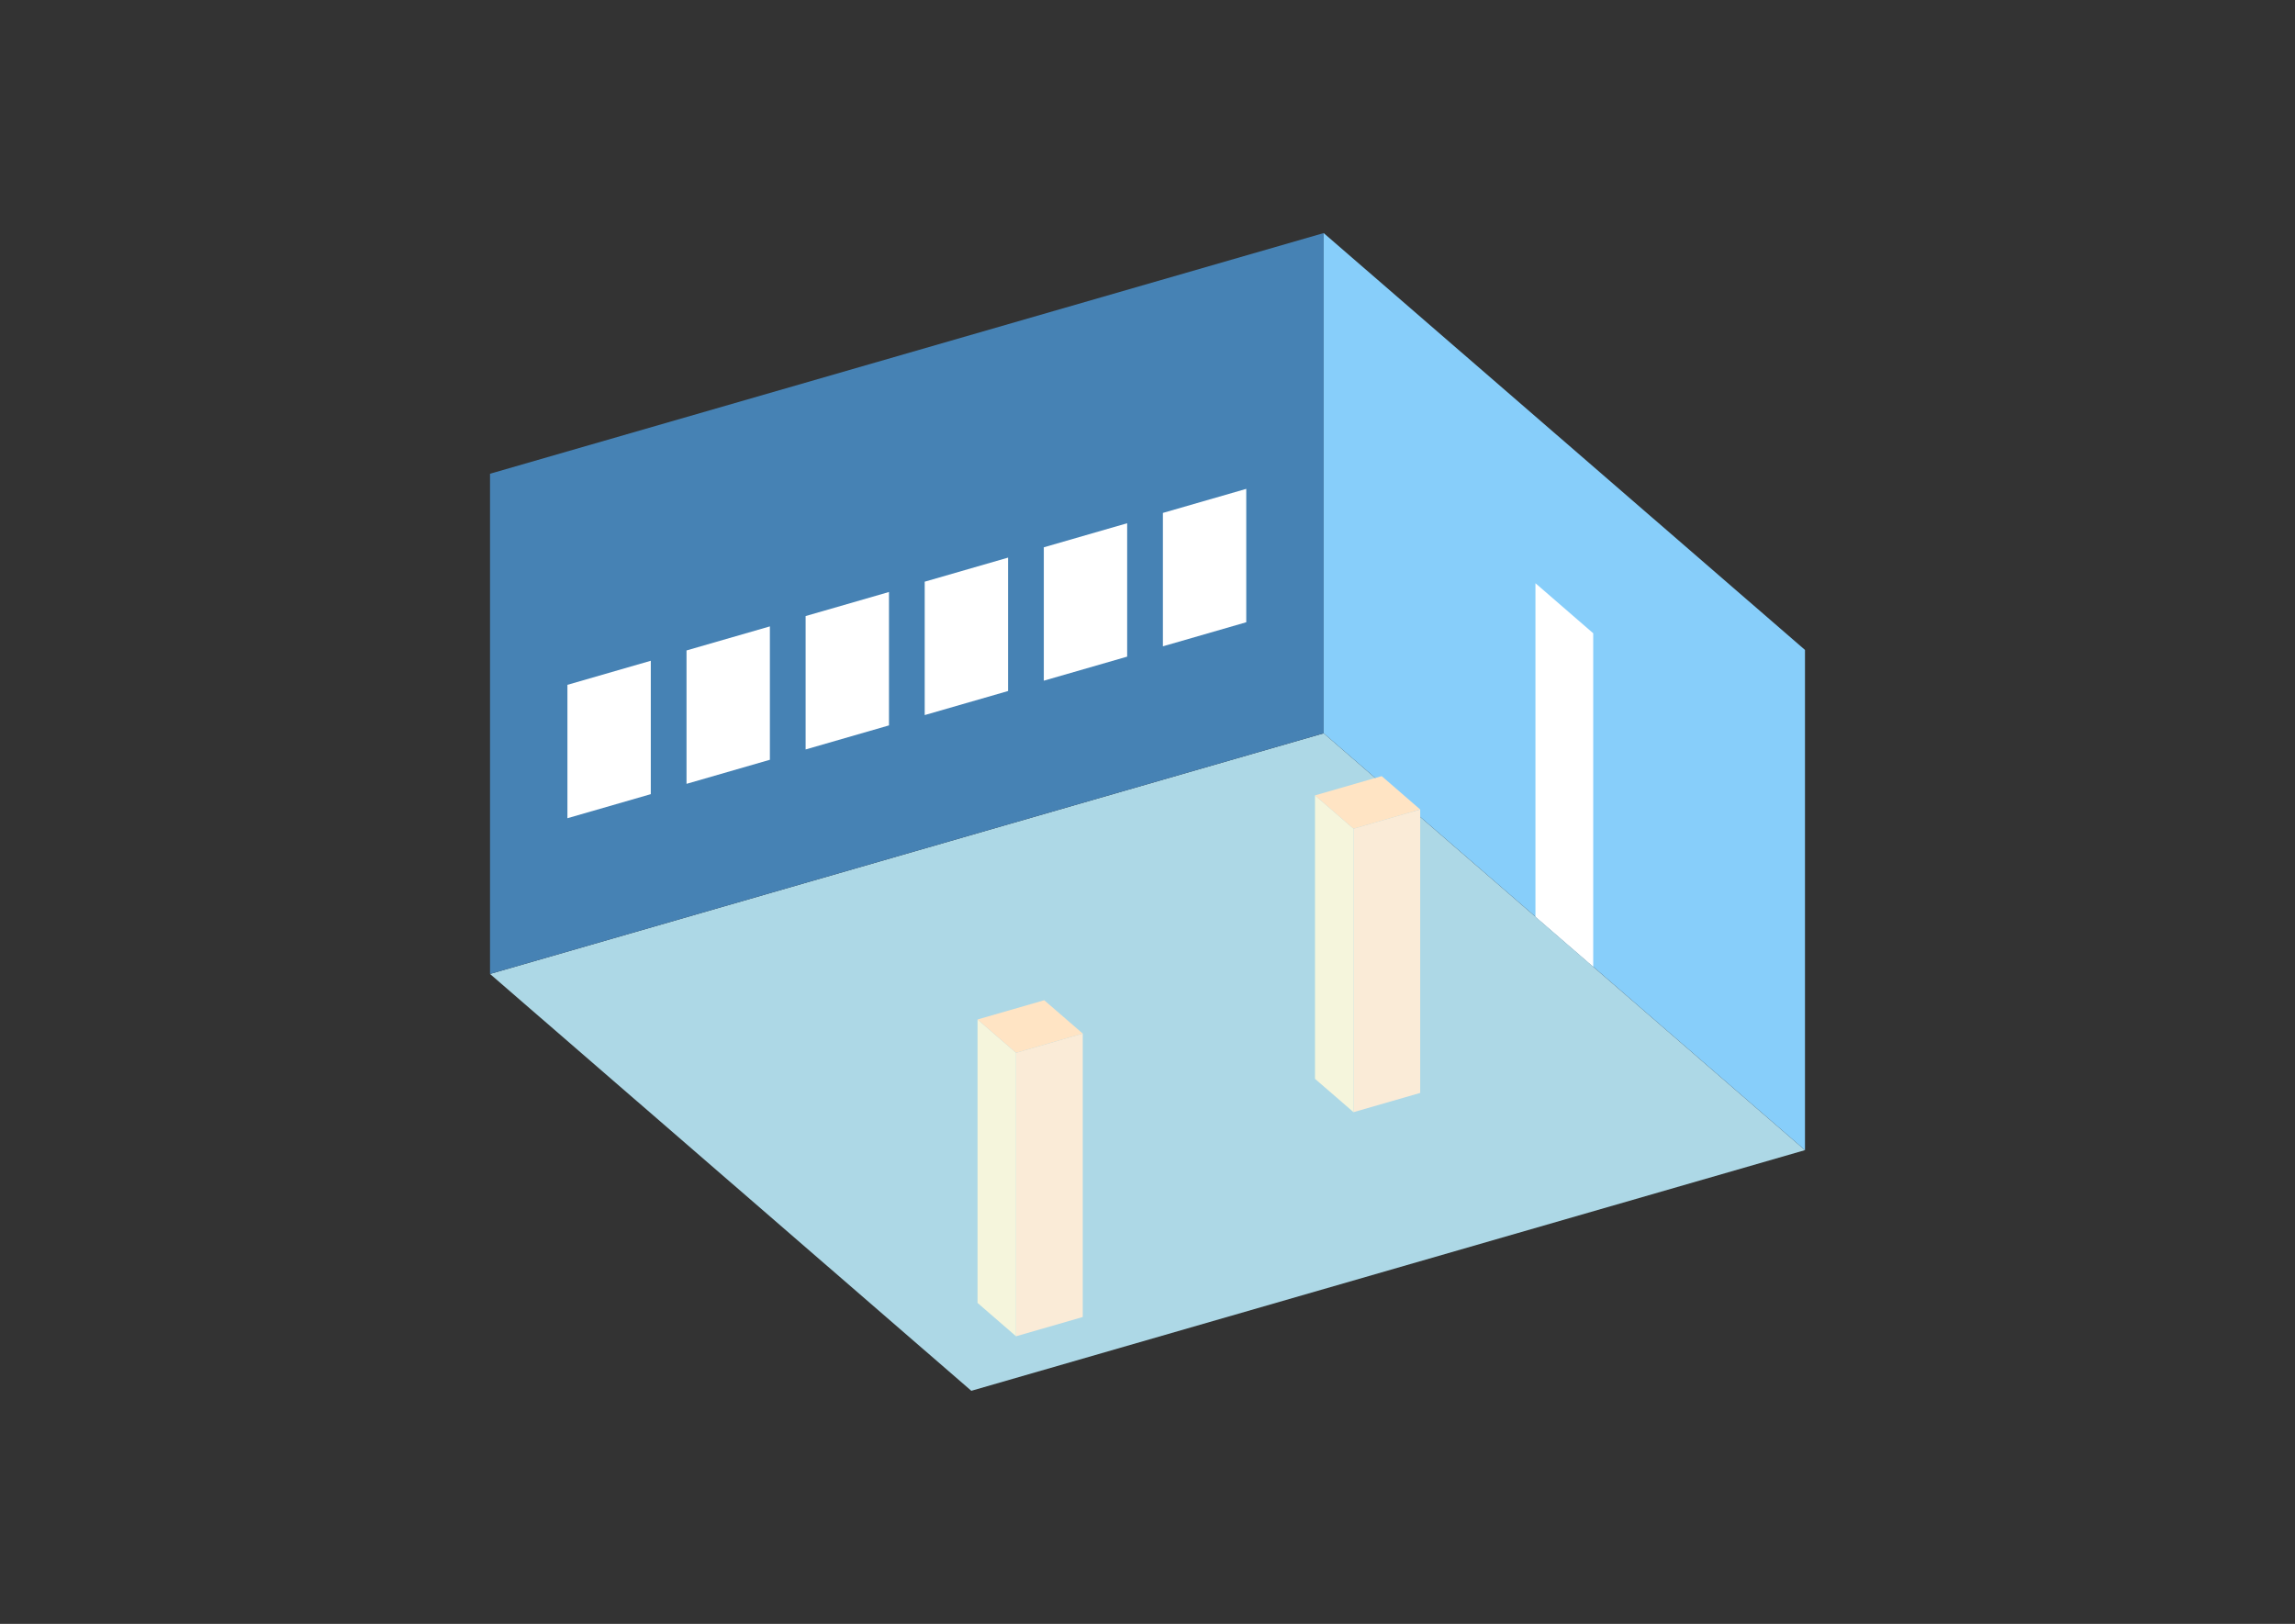 <?xml version="1.0" encoding="UTF-8"?>
<svg
  xmlns="http://www.w3.org/2000/svg"
  width="848"
  height="600"
  style="background-color:white"
>
  <rect width="100%" height="100%" fill="#333333" stroke="none"/>
  <polygon fill="lightblue" points="358.904,513.881 181.06,359.863 489.096,270.941 666.94,424.959" />
  <polygon fill="steelblue" points="181.06,359.863 181.06,175.041 489.096,86.119 489.096,270.941" />
  <polygon fill="lightskyblue" points="666.94,424.959 666.94,240.137 489.096,86.119 489.096,270.941" />
  <polygon fill="white" points="588.689,357.191 588.689,233.976 567.347,215.494 567.347,338.709" />
  <polygon fill="white" points="209.663,302.32 209.663,253.034 240.467,244.142 240.467,293.428" />
  <polygon fill="white" points="253.668,289.617 253.668,240.331 284.472,231.439 284.472,280.725" />
  <polygon fill="white" points="297.673,276.914 297.673,227.628 328.477,218.736 328.477,268.022" />
  <polygon fill="white" points="341.678,264.211 341.678,214.925 372.482,206.033 372.482,255.318" />
  <polygon fill="white" points="385.684,251.507 385.684,202.222 416.487,193.329 416.487,242.615" />
  <polygon fill="white" points="429.689,238.804 429.689,189.518 460.492,180.626 460.492,229.912" />
  <polygon fill="antiquewhite" points="500.12,410.932 500.12,306.199 524.763,299.086 524.763,403.818" />
  <polygon fill="beige" points="500.12,410.932 500.12,306.199 485.893,293.878 485.893,398.61" />
  <polygon fill="bisque" points="500.12,306.199 485.893,293.878 510.535,286.764 524.763,299.086" />
  <polygon fill="antiquewhite" points="375.43,493.734 375.43,389.002 400.072,381.888 400.072,486.621" />
  <polygon fill="beige" points="375.43,493.734 375.43,389.002 361.202,376.681 361.202,481.413" />
  <polygon fill="bisque" points="375.43,389.002 361.202,376.681 385.845,369.567 400.072,381.888" />
</svg>
